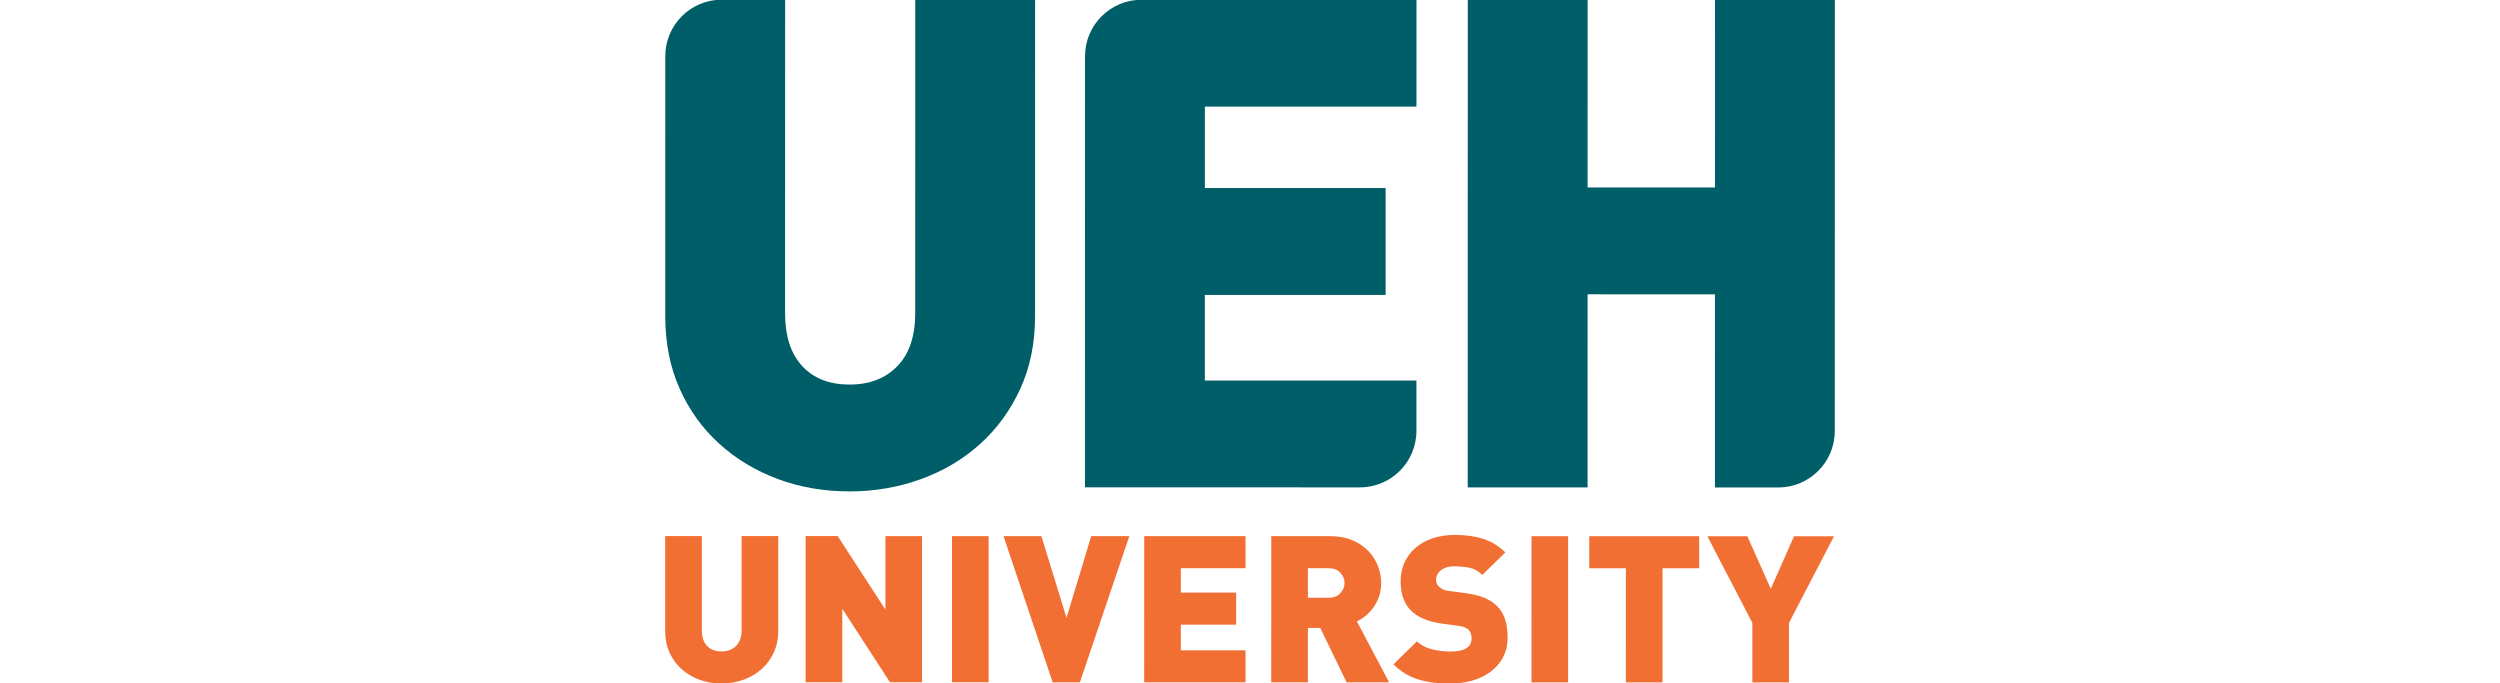 <?xml version="1.0" encoding="UTF-8"?>
<svg id="Layer_1" data-name="Layer 1" xmlns="http://www.w3.org/2000/svg" viewBox="0 0 1926.57 526.55">
  <defs>
    <style>
      .cls-1 {
        fill: #f26f33;
      }

      .cls-1, .cls-2 {
        stroke-width: 0px;
      }

      .cls-2 {
        fill: #005e69;
      }
    </style>
  </defs>
  <path class="cls-2" d="m654.6,378.68c-19.7,0-38.08-3.17-55.14-9.51-17.07-6.33-32.11-15.39-45.12-27.18-13.02-11.78-23.22-25.95-30.6-42.49-7.39-16.53-11.08-35.18-11.08-55.94l.03-200.27c0-24.05,19.5-43.54,43.55-43.54h48.81s-.04,241.71-.04,241.71c0,17.6,4.39,31.14,13.19,40.64,8.79,9.5,20.92,14.25,36.41,14.26,15.48,0,27.79-4.74,36.95-14.24,9.15-9.5,13.72-23.04,13.73-40.63l.04-241.7,92.35.02-.04,243.81c0,20.76-3.79,39.41-11.35,55.93-7.57,16.54-17.87,30.7-30.88,42.48-13.02,11.79-28.24,20.84-45.65,27.17-17.42,6.33-35.81,9.49-55.15,9.49Z"/>
  <path class="cls-2" d="m879.71-.2l211.88.03-.02,82.33-163.07-.03v62.8s139.31.02,139.31.02v82.33s-139.33-.02-139.33-.02v65.97s163.06.03,163.06.03v38.78c0,24.05-19.51,43.54-43.56,43.54l-211.88-.03.05-332.2c0-24.05,19.5-43.54,43.55-43.54Z"/>
  <g>
    <path class="cls-1" d="m555.99,526.71c-6.02,0-11.64-.95-16.86-2.85-5.22-1.9-9.82-4.62-13.79-8.15-3.98-3.53-7.1-7.78-9.35-12.74-2.26-4.96-3.39-10.55-3.39-16.77v-73.1s28.25,0,28.25,0v72.46c-.01,5.27,1.33,9.33,4.02,12.18,2.69,2.85,6.4,4.27,11.13,4.27,4.73,0,8.5-1.42,11.29-4.27,2.8-2.85,4.2-6.91,4.2-12.18v-72.46s28.25,0,28.25,0v73.1c-.01,6.22-1.17,11.81-3.48,16.77-2.31,4.96-5.46,9.2-9.44,12.73-3.98,3.54-8.63,6.25-13.96,8.15-5.32,1.9-10.95,2.85-16.86,2.85Z"/>
    <path class="cls-1" d="m620.86,413.13h24.69s36.78,56.65,36.78,56.65v-56.64s28.24,0,28.24,0l-.02,112.65h-24.69s-36.77-56.65-36.77-56.65v56.64s-28.25,0-28.25,0l.02-112.65Z"/>
    <path class="cls-1" d="m733.64,413.14h28.24s-.02,112.65-.02,112.65h-28.24s.02-112.65.02-112.65Z"/>
    <path class="cls-1" d="m773.33,413.15h29.2s19.35,62.98,19.35,62.98l19.05-62.96h29.36s-38.09,112.64-38.09,112.64h-20.97s-37.9-112.66-37.9-112.66Z"/>
    <path class="cls-1" d="m881.75,413.17h78.09s0,24.69,0,24.69h-49.85s0,18.82,0,18.82h42.59s0,24.69,0,24.69h-42.59s0,19.77,0,19.77h49.85s0,24.69,0,24.69h-78.09s.02-112.66.02-112.66Z"/>
    <path class="cls-1" d="m979.68,413.18h45.5c6.34,0,11.96,1.04,16.86,3.09,4.89,2.06,8.98,4.78,12.26,8.15,3.28,3.38,5.78,7.23,7.5,11.55,1.72,4.33,2.58,8.81,2.58,13.45,0,3.8-.57,7.28-1.7,10.44-1.13,3.16-2.58,5.96-4.36,8.39-1.78,2.43-3.77,4.54-5.97,6.33-2.21,1.79-4.44,3.21-6.7,4.27l24.84,46.99h-32.75s-20.32-41.94-20.32-41.94h-9.52s0,41.92,0,41.92h-28.24s.02-112.65.02-112.65Zm44.2,47.47c3.87,0,6.88-1.16,9.03-3.48,2.15-2.32,3.23-4.96,3.23-7.91s-1.08-5.59-3.23-7.91c-2.15-2.32-5.16-3.48-9.03-3.48h-15.97s0,22.78,0,22.78h15.97Z"/>
    <path class="cls-1" d="m1117.44,526.8c-4.41,0-8.61-.24-12.59-.72-3.98-.48-7.8-1.27-11.46-2.37-3.66-1.11-7.1-2.61-10.33-4.51-3.23-1.9-6.29-4.32-9.2-7.28l18.07-17.72c3.01,2.96,6.88,5.01,11.62,6.17,4.73,1.16,9.41,1.74,14.04,1.74,10.97,0,16.46-3.37,16.46-10.12,0-2.85-.75-5.06-2.26-6.65-1.61-1.58-4.14-2.58-7.58-3.01l-13.87-1.9c-10.22-1.48-17.91-4.8-23.07-9.97-5.27-5.27-7.9-12.82-7.9-22.63,0-5.17.97-9.91,2.91-14.24,1.94-4.32,4.71-8.07,8.31-11.23,3.6-3.16,7.99-5.64,13.15-7.44,5.16-1.79,11.02-2.69,17.59-2.69,8.28,0,15.57,1.03,21.86,3.09,6.29,2.06,11.91,5.51,16.86,10.37l-17.75,17.4c-3.01-2.95-6.24-4.8-9.68-5.54-3.44-.74-7.47-1.11-12.1-1.11-2.48,0-4.57.31-6.29.95-1.72.63-3.15,1.45-4.28,2.45-1.13,1-1.96,2.11-2.5,3.32-.54,1.22-.81,2.45-.81,3.72,0,.74.16,1.58.48,2.53.32.95.91,1.84,1.78,2.69.75.74,1.75,1.42,2.98,2.06,1.24.63,2.88,1.06,4.92,1.27l13.87,1.9c10.11,1.37,17.64,4.49,22.59,9.34,3.12,2.96,5.32,6.49,6.61,10.6,1.29,4.11,1.94,8.81,1.94,14.08,0,5.7-1.19,10.76-3.55,15.19-2.37,4.43-5.57,8.15-9.6,11.15-4.03,3.01-8.74,5.27-14.12,6.8-5.38,1.53-11.08,2.29-17.1,2.29Z"/>
    <path class="cls-1" d="m1180.22,413.21h28.24s-.02,112.65-.02,112.65h-28.24s.02-112.65.02-112.65Z"/>
    <path class="cls-1" d="m1252.97,437.9h-28.23s0-24.68,0-24.68h84.7s0,24.69,0,24.69h-28.24s-.01,87.96-.01,87.96h-28.23s.01-87.97.01-87.97Z"/>
    <path class="cls-1" d="m1350.41,480.01l-34.67-66.77h30.81s18.07,40.51,18.07,40.51l17.91-40.5h30.81s-34.7,66.77-34.7,66.77v45.88s-28.24,0-28.24,0v-45.88Z"/>
  </g>
  <path class="cls-2" d="m1131.11-.16l92.36.02-.02,144.6,98.16.02.02-144.6,92.36.02-.05,332.2c0,24.05-19.5,43.54-43.55,43.54h-48.81s.02-148.83.02-148.83l-98.16-.02-.02,148.82-92.36-.02.06-375.75Z"/>
</svg>